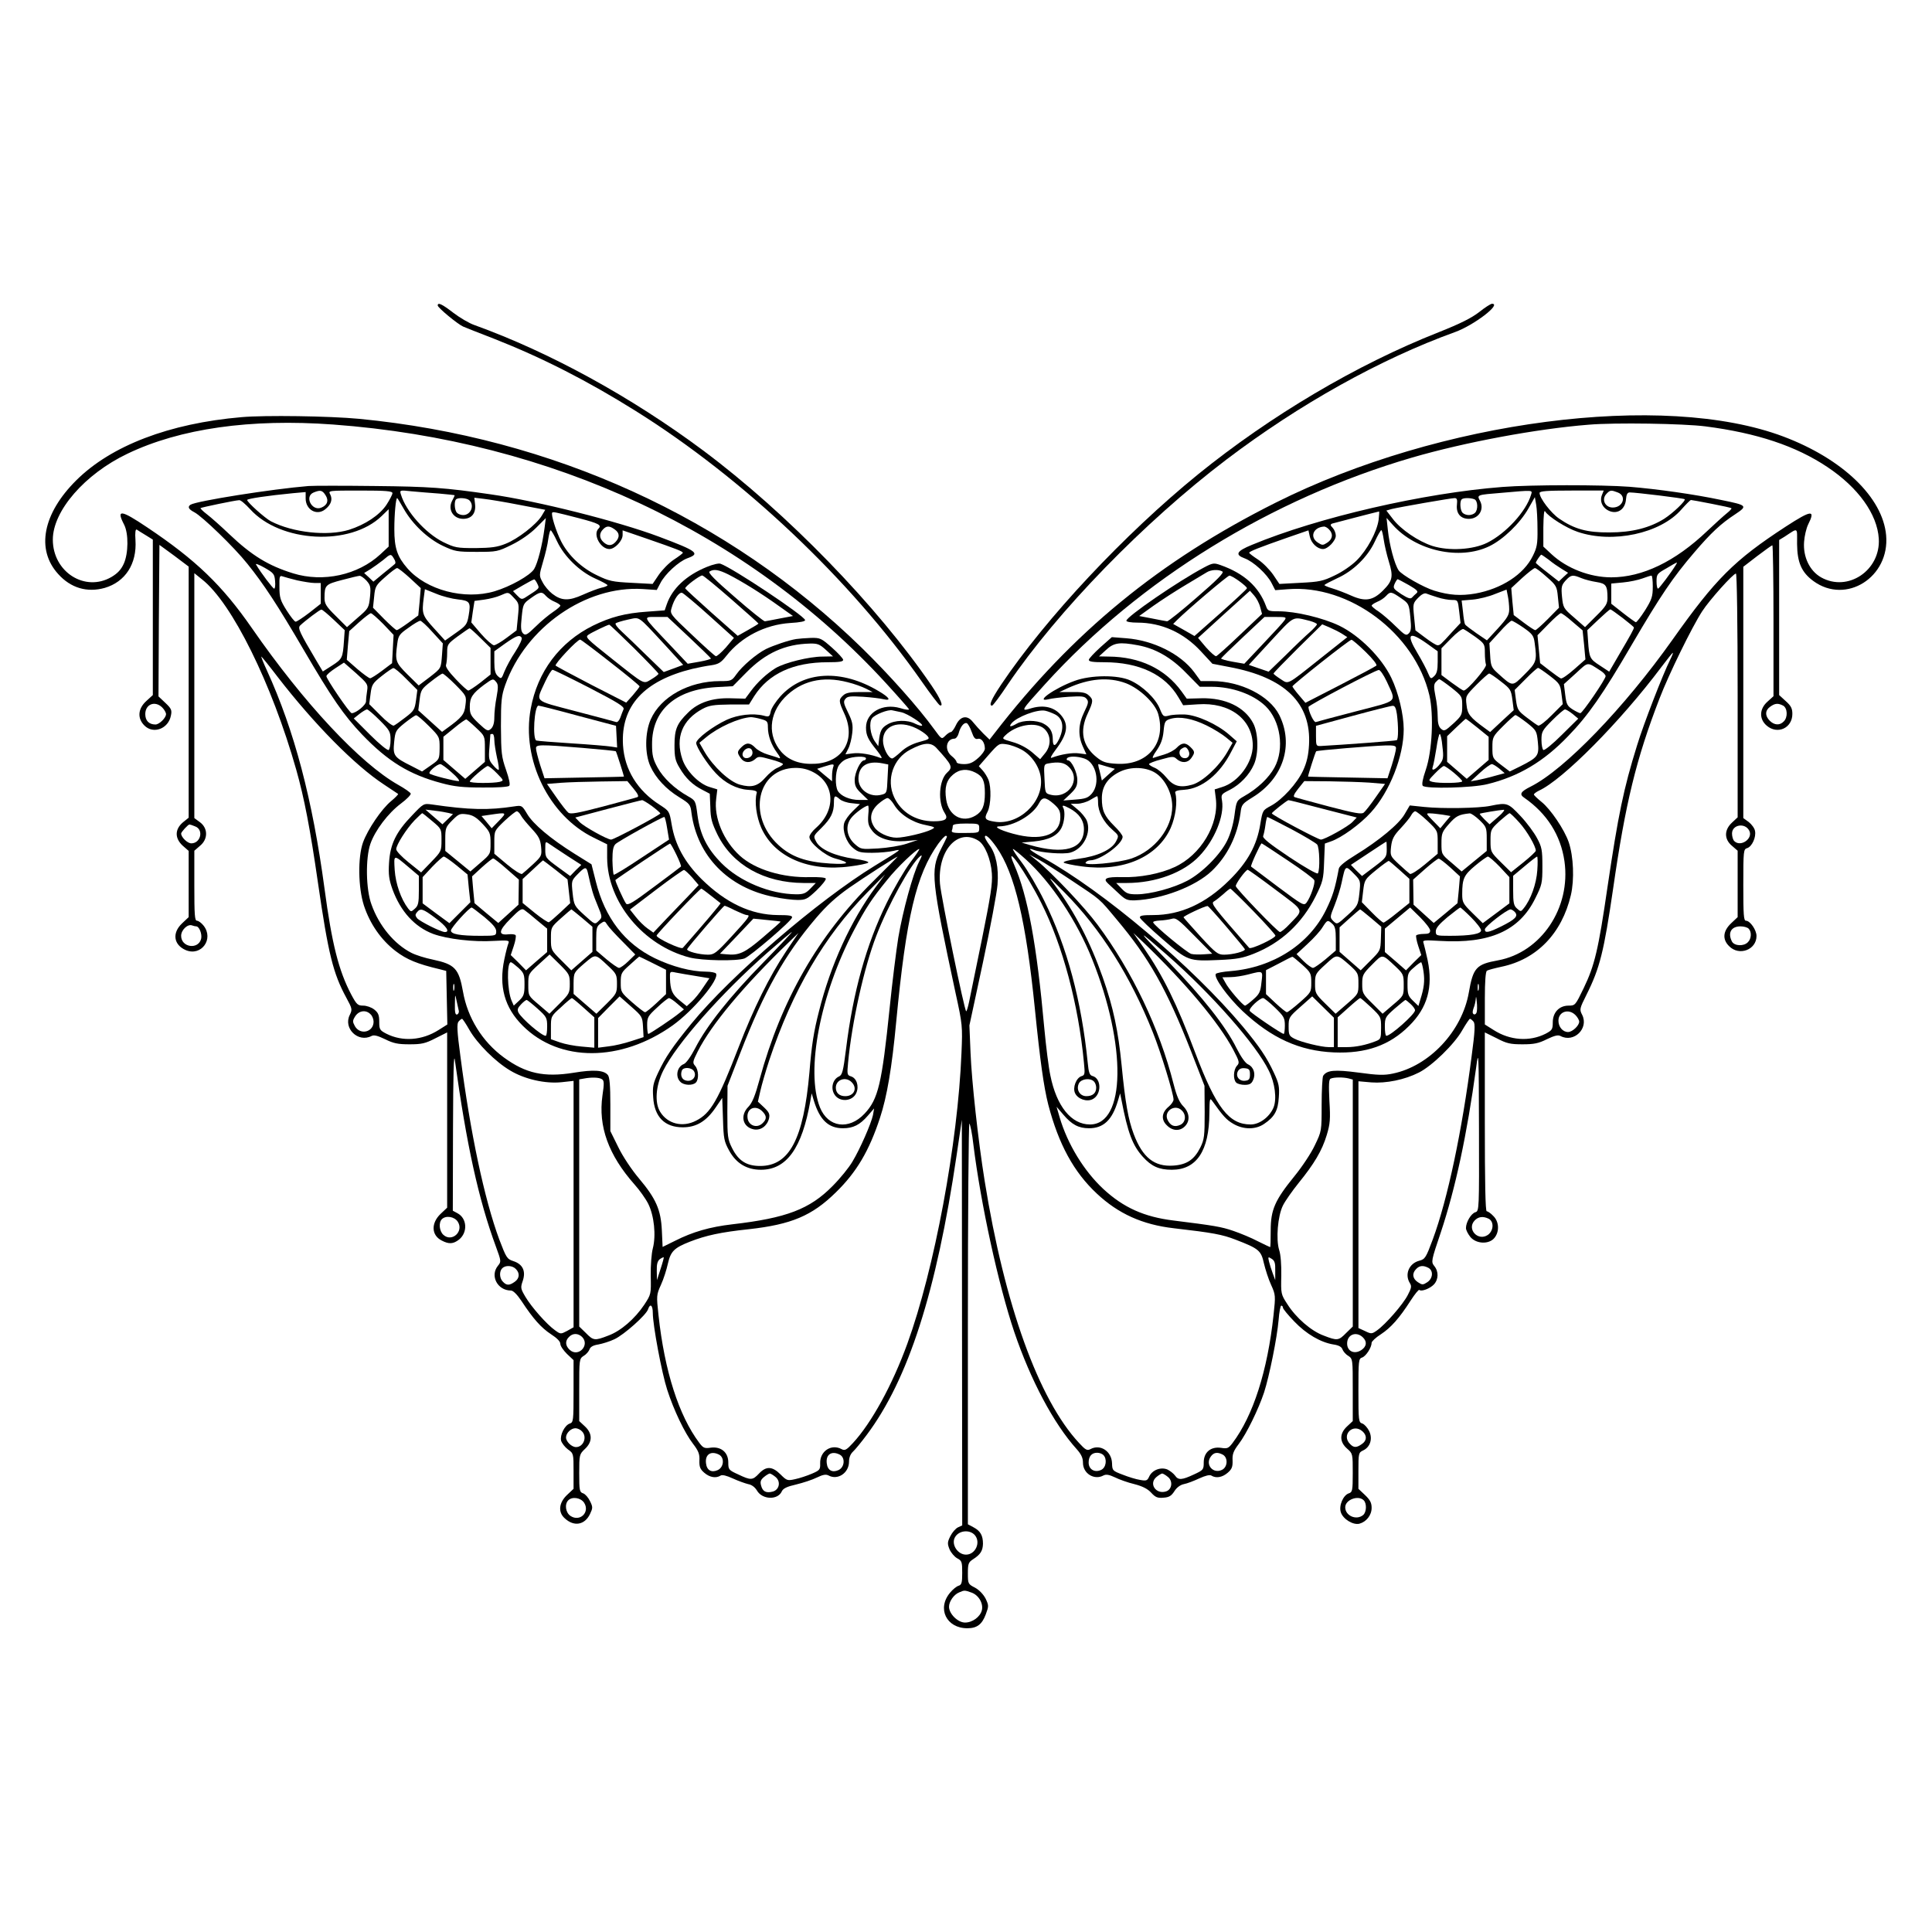 <?xml version="1.0" standalone="no"?>
<!DOCTYPE svg PUBLIC "-//W3C//DTD SVG 20010904//EN"
 "http://www.w3.org/TR/2001/REC-SVG-20010904/DTD/svg10.dtd">
<svg version="1.0" xmlns="http://www.w3.org/2000/svg"
 width="1024pt" height="1024pt" viewBox="0 0 1024 1024"
 preserveAspectRatio="xMidYMid meet">
<g transform="translate(0,1024) scale(0.1,-0.1)"
fill="#000000" stroke="none">
<path d="M2320 8621 c0 -12 107 -100 135 -112 11 -5 85 -34 165 -65 254 -100
495 -223 749 -382 572 -358 1138 -894 1515 -1432 48 -69 92 -126 97 -128 22
-9 5 33 -44 105 -287 421 -766 914 -1211 1246 -380 283 -812 520 -1211 664
-27 9 -78 39 -112 65 -61 47 -83 57 -83 39z"/>
<path d="M7840 8586 c-40 -31 -99 -61 -215 -107 -434 -171 -891 -442 -1275
-753 -390 -317 -807 -762 -1044 -1115 -53 -80 -66 -111 -48 -111 5 0 43 51 84
113 263 388 722 860 1158 1191 386 293 816 533 1212 676 100 36 249 150 196
150 -7 0 -38 -20 -68 -44z"/>
<path d="M1280 8029 c-383 -33 -691 -151 -876 -335 -177 -176 -214 -366 -96
-496 67 -75 154 -100 247 -74 109 32 171 127 163 253 -3 41 0 60 7 56 5 -4 27
-17 48 -30 l37 -23 0 -412 0 -412 -35 -32 c-44 -40 -48 -91 -10 -129 47 -48
128 -18 141 53 6 28 2 37 -30 67 l-36 34 2 402 3 401 78 -57 77 -58 0 -665 0
-666 -31 -25 c-43 -37 -43 -84 -1 -123 l32 -28 0 -176 0 -175 -35 -33 c-54
-51 -45 -114 20 -142 82 -34 150 59 94 130 -11 14 -27 26 -35 26 -12 0 -14 31
-14 186 l0 185 30 26 c43 35 43 93 0 125 l-30 22 0 649 0 649 41 -33 c159
-125 370 -553 499 -1008 43 -152 74 -314 115 -598 55 -380 81 -483 150 -610
32 -59 33 -63 19 -92 -36 -71 44 -149 115 -112 13 7 32 2 72 -17 44 -22 68
-27 129 -27 64 0 84 4 138 32 l62 31 0 -464 0 -465 -35 -33 c-51 -49 -49 -113
6 -141 38 -20 61 -19 92 5 47 38 43 113 -9 140 l-24 13 1 431 c1 298 4 411 10
366 62 -448 125 -736 217 -986 29 -79 29 -81 11 -103 -43 -53 -2 -131 69 -131
12 0 33 -21 57 -57 61 -93 104 -141 156 -175 31 -20 49 -38 49 -51 0 -11 16
-34 35 -53 l35 -33 0 -165 c0 -156 -1 -165 -20 -171 -27 -9 -53 -61 -46 -91 4
-13 20 -34 36 -46 30 -21 30 -23 30 -116 l0 -93 -35 -33 c-43 -41 -48 -91 -12
-123 49 -46 106 -36 134 22 15 32 16 37 0 69 -9 19 -25 37 -36 41 -19 6 -21
14 -21 107 0 98 1 100 30 128 41 38 41 82 0 120 l-30 28 0 165 c0 163 0 165
24 181 14 8 27 24 31 35 4 12 19 21 46 25 22 4 61 16 86 28 51 24 169 129 178
159 11 33 25 21 25 -20 0 -65 48 -320 76 -406 35 -109 93 -230 137 -287 29
-38 36 -55 34 -89 -1 -34 4 -46 26 -65 29 -25 62 -30 86 -15 9 6 32 0 65 -15
28 -13 65 -26 81 -30 19 -3 36 -16 47 -34 28 -49 111 -52 132 -4 7 15 27 25
76 36 37 9 86 25 110 37 31 15 47 18 61 11 49 -27 109 13 109 73 0 22 8 41 21
53 11 10 44 50 73 89 220 294 369 756 476 1480 l28 190 1 -1075 1 -1075 -22
-10 c-13 -6 -31 -27 -41 -47 -16 -32 -16 -40 -4 -70 8 -18 26 -39 40 -47 25
-13 27 -19 27 -77 0 -53 -3 -64 -20 -69 -10 -3 -30 -19 -44 -36 -71 -84 -20
-189 91 -189 51 0 78 20 98 74 16 43 16 47 -1 83 -12 23 -34 46 -56 58 -37 19
-38 21 -38 76 0 51 3 59 28 75 39 25 51 45 52 82 0 44 -14 68 -50 87 l-30 16
0 1066 c0 587 4 1063 8 1058 5 -6 15 -55 21 -110 39 -315 133 -746 217 -995
87 -256 209 -486 331 -621 24 -27 33 -46 33 -72 0 -57 60 -94 109 -67 14 7 30
4 60 -10 22 -11 69 -28 103 -36 43 -11 71 -25 90 -46 22 -24 34 -29 65 -26 30
2 42 10 58 35 12 19 31 33 50 37 17 3 53 17 81 30 33 15 56 21 65 15 24 -15
57 -10 86 15 22 19 27 31 26 65 -2 34 5 51 33 88 41 54 104 183 134 273 28 87
69 290 77 384 3 42 10 76 14 76 5 0 9 -5 9 -11 0 -6 27 -39 60 -73 64 -67 140
-111 208 -122 28 -4 43 -13 47 -25 4 -11 17 -27 31 -35 24 -16 24 -18 24 -181
l0 -165 -30 -28 c-41 -38 -41 -82 0 -118 30 -26 30 -28 30 -129 0 -94 -2 -102
-21 -108 -30 -10 -54 -66 -42 -101 12 -36 65 -68 98 -60 37 10 65 45 65 84 0
27 -8 42 -35 68 l-35 33 0 96 c0 91 1 96 24 107 38 17 53 62 33 103 -9 18 -25
36 -36 40 -20 6 -21 14 -21 175 0 160 1 169 20 175 20 7 50 53 50 78 0 7 22
28 49 45 53 35 97 84 158 179 22 34 43 60 46 56 11 -10 56 7 77 29 25 27 26
69 2 98 -17 22 -17 26 35 179 77 232 138 514 187 873 13 99 14 85 15 -329 1
-424 1 -432 -19 -438 -23 -7 -50 -53 -50 -84 0 -11 11 -32 24 -48 32 -37 99
-39 127 -4 27 33 25 86 -6 116 -13 14 -29 25 -35 25 -7 0 -10 151 -10 474 l0
474 63 -31 c53 -28 73 -32 137 -32 61 0 85 5 129 27 40 19 59 24 72 17 71 -38
151 40 115 112 -15 29 -14 33 23 107 71 142 92 228 141 562 65 452 122 687
246 1008 49 128 172 379 226 462 38 59 164 200 179 200 5 0 9 -266 9 -646 l0
-646 -30 -28 c-42 -39 -42 -88 0 -123 l30 -26 0 -176 0 -176 -35 -33 c-43 -41
-47 -85 -10 -121 53 -54 145 -19 145 54 0 32 -34 81 -56 81 -12 0 -14 32 -14
189 0 184 1 190 21 196 25 8 48 58 41 91 -2 14 -18 35 -33 47 l-29 21 0 666 0
666 74 57 c41 31 77 57 80 57 3 0 6 -180 6 -400 l0 -400 -32 -29 c-43 -38 -45
-92 -4 -127 57 -49 136 -13 136 62 0 29 -7 43 -35 68 l-35 32 0 411 0 411 28
17 c75 49 67 53 67 -38 1 -99 24 -151 87 -197 173 -126 405 21 385 243 -18
201 -231 405 -544 523 -636 240 -1823 85 -2691 -350 -615 -308 -1079 -688
-1492 -1224 l-25 -32 -33 32 c-18 18 -43 46 -56 62 -30 38 -67 31 -90 -19 -9
-19 -21 -35 -26 -35 -6 0 -19 -9 -30 -20 -19 -19 -19 -19 -57 33 -87 120 -240
291 -384 432 -708 691 -1641 1116 -2664 1215 -157 15 -502 20 -625 9z m485
-39 c1159 -85 2196 -570 2930 -1370 66 -72 121 -135 123 -139 2 -5 -19 -3 -47
6 -93 27 -181 -23 -181 -103 0 -42 11 -64 59 -123 24 -31 30 -43 17 -38 -49
19 -110 29 -146 24 l-39 -5 15 30 c9 17 18 54 21 82 5 44 1 62 -22 109 -24 49
-26 59 -14 73 11 14 27 15 94 11 44 -3 92 -9 108 -13 43 -10 32 9 -26 43 -197
118 -399 107 -521 -28 -24 -27 -48 -63 -51 -80 -6 -28 -9 -30 -38 -22 -56 14
-136 5 -195 -22 -73 -34 -162 -101 -162 -123 0 -21 60 -114 104 -160 48 -52
111 -84 169 -88 37 -2 51 -7 48 -16 -13 -45 -2 -127 24 -186 69 -154 251 -234
471 -204 48 6 91 15 96 20 5 5 -27 14 -73 20 -104 15 -182 50 -203 91 -16 30
-16 30 29 74 49 49 65 81 65 133 0 38 5 41 31 18 10 -9 38 -19 63 -21 l44 -5
-38 -37 c-21 -20 -42 -49 -46 -65 -10 -40 12 -101 47 -130 27 -23 40 -26 102
-26 40 0 90 5 112 10 48 11 48 11 -99 -79 -299 -183 -764 -583 -971 -836 -102
-125 -138 -178 -177 -261 -26 -56 -30 -73 -26 -129 6 -105 61 -160 157 -160
72 0 125 32 175 106 l34 50 4 -113 c3 -103 6 -118 33 -167 37 -67 93 -101 168
-101 136 0 218 114 262 365 l7 40 12 -40 c31 -101 77 -145 154 -145 54 0 90
18 132 67 l33 38 -6 -35 c-10 -46 -68 -179 -109 -247 -18 -31 -65 -89 -105
-129 -121 -123 -245 -170 -531 -203 -120 -14 -210 -40 -303 -87 l-67 -33 -4
87 c-5 110 -31 169 -122 277 -38 45 -86 117 -109 165 l-42 85 0 141 c0 100 -4
145 -13 156 -21 26 -75 30 -183 12 -157 -25 -253 -3 -368 81 -115 84 -193 211
-217 349 -22 123 -43 145 -160 170 -40 8 -91 24 -114 36 -90 46 -171 143 -211
256 -30 80 -32 245 -6 321 25 72 94 163 162 214 31 23 54 47 52 53 -2 6 -32
27 -66 46 -202 114 -500 433 -776 831 -158 228 -298 362 -555 534 -140 94
-165 97 -122 14 24 -47 23 -152 -2 -207 -14 -31 -33 -51 -65 -70 -140 -82
-311 26 -311 198 0 152 169 347 395 455 279 134 653 187 1090 155z m7275 -10
c272 -35 479 -104 645 -215 164 -109 265 -250 273 -380 10 -168 -164 -285
-306 -205 -60 34 -96 108 -90 188 2 31 12 72 21 91 41 81 19 79 -118 -10 -273
-178 -372 -277 -600 -599 -256 -361 -571 -688 -752 -779 -54 -27 -62 -41 -33
-60 119 -83 192 -197 212 -336 35 -247 -124 -483 -352 -525 -116 -21 -132 -39
-155 -171 -36 -205 -209 -389 -402 -429 -46 -10 -80 -9 -182 5 -129 17 -168
13 -188 -17 -4 -7 -8 -76 -8 -153 0 -140 0 -140 -36 -215 -19 -41 -68 -115
-109 -165 -103 -127 -125 -177 -125 -287 0 -49 -1 -88 -3 -88 -1 0 -31 14 -65
31 -34 18 -92 42 -130 55 -64 22 -101 28 -317 55 -155 19 -265 68 -372 167
-103 96 -190 238 -232 381 l-16 55 36 -42 c45 -53 81 -72 136 -72 77 0 123 44
153 145 l12 40 7 -35 c34 -176 59 -241 113 -301 46 -51 86 -69 154 -69 131 0
198 100 199 300 1 76 2 83 15 65 58 -81 75 -100 111 -121 54 -32 119 -32 164
-1 55 37 74 70 78 142 4 56 0 73 -26 129 -38 82 -77 139 -164 244 -266 318
-740 719 -1060 896 -64 35 -89 56 -51 42 40 -16 161 -25 196 -15 69 19 113
106 87 170 -7 16 -29 43 -49 59 l-36 30 35 0 c19 0 50 9 68 20 18 11 35 20 37
20 3 0 5 -16 5 -35 0 -47 29 -102 75 -142 36 -32 36 -32 20 -63 -23 -44 -99
-79 -201 -92 -49 -6 -81 -15 -76 -20 4 -4 48 -14 96 -20 220 -30 402 50 471
204 26 59 37 141 24 186 -3 9 11 14 48 16 93 6 188 82 249 202 l29 55 -40 35
c-64 56 -171 104 -235 107 -30 1 -68 -1 -85 -6 -28 -7 -31 -5 -48 37 -22 54
-91 120 -155 149 -66 31 -211 30 -297 -2 -105 -38 -215 -116 -137 -97 15 4 63
10 107 13 67 4 83 3 94 -11 12 -14 10 -24 -13 -71 -31 -64 -33 -123 -7 -181
l19 -42 -39 5 c-34 5 -97 -5 -144 -23 -11 -5 -4 10 20 42 63 83 71 133 29 183
-36 43 -91 56 -155 38 -62 -19 -62 -19 72 129 501 552 1197 981 1944 1199 279
81 658 152 935 174 140 12 504 6 620 -9z m-188 -1237 c-38 -76 -141 -341 -175
-453 -72 -231 -100 -368 -157 -752 -48 -330 -68 -415 -126 -535 -44 -91 -45
-93 -80 -93 -50 0 -84 -36 -84 -89 0 -37 -4 -42 -38 -60 -85 -43 -189 -36
-276 20 l-46 29 0 139 c0 89 4 142 11 146 6 4 40 13 77 21 187 39 320 176 368
380 19 82 14 204 -11 279 -23 68 -97 177 -145 215 -22 18 -40 35 -40 39 0 4
12 13 26 20 126 57 431 364 650 656 31 41 58 75 60 75 3 0 -4 -17 -14 -37z
m-7381 -90 c194 -251 410 -470 564 -571 39 -26 72 -48 75 -50 2 -2 -14 -19
-37 -38 -51 -42 -124 -150 -149 -219 -28 -79 -26 -239 5 -335 32 -97 91 -182
168 -241 59 -45 115 -68 233 -96 l35 -9 3 -142 3 -142 -46 -29 c-88 -56 -192
-63 -277 -20 -35 18 -38 23 -38 63 0 36 -5 48 -26 65 -15 12 -41 21 -59 21
-29 0 -35 6 -63 58 -67 127 -103 270 -142 562 -64 474 -159 836 -306 1158 -18
39 -31 72 -29 72 2 0 41 -48 86 -107z m3022 -29 c34 -8 77 -24 97 -34 l35 -18
-68 0 c-51 0 -73 -4 -87 -17 -26 -23 -25 -32 5 -97 63 -136 -5 -257 -152 -266
-79 -5 -140 16 -182 63 -73 84 -66 200 17 287 86 89 201 117 335 82z m1474 -5
c73 -28 156 -106 172 -164 43 -155 -58 -274 -223 -263 -54 3 -72 9 -103 34
-76 60 -92 139 -48 232 30 65 31 74 5 97 -15 14 -36 18 -87 17 l-68 0 45 21
c112 51 215 60 307 26z m-5107 -129 c11 -11 20 -27 20 -35 0 -20 -36 -55 -56
-55 -34 0 -54 20 -54 55 0 53 52 73 90 35z m8591 10 c23 -13 26 -62 3 -84 -21
-22 -50 -20 -74 4 -26 26 -25 55 2 74 26 19 42 20 69 6z m-4674 -35 c33 -7
119 -63 110 -71 -3 -3 -19 2 -36 10 -42 22 -109 20 -148 -4 -31 -18 -39 -34
-45 -90 l-3 -25 -19 27 c-24 36 -31 98 -14 121 15 20 86 48 108 42 8 -2 29 -6
47 -10z m814 -11 c43 -21 51 -70 23 -130 -20 -42 -34 -44 -34 -3 0 41 -15 66
-50 84 -36 19 -107 19 -140 0 -33 -19 -45 -19 -29 1 29 35 138 76 179 67 14
-3 37 -12 51 -19z m-1558 -25 c33 -9 37 -13 37 -43 0 -45 18 -94 48 -135 18
-24 21 -33 10 -29 -9 4 -36 12 -59 19 -24 7 -54 23 -66 36 -27 28 -47 29 -73
3 -24 -24 -24 -29 -4 -58 18 -26 50 -28 76 -6 17 16 22 16 83 -1 36 -9 65 -21
65 -25 0 -4 -14 -13 -30 -20 -17 -7 -45 -30 -63 -51 -40 -46 -73 -55 -135 -38
-55 15 -141 95 -187 173 l-28 49 34 28 c66 55 175 104 239 108 8 0 32 -4 53
-10z m2362 -34 c39 -19 85 -48 104 -64 l34 -28 -28 -49 c-45 -78 -132 -158
-186 -173 -64 -18 -100 -8 -137 38 -17 21 -44 44 -61 51 -17 7 -31 16 -31 20
0 4 29 16 65 25 61 17 66 17 83 1 26 -22 58 -20 76 6 20 29 20 34 -4 58 -26
26 -46 25 -73 -3 -12 -13 -42 -29 -66 -36 -23 -7 -50 -15 -58 -18 -8 -3 -1 14
17 39 22 32 33 60 37 101 5 53 8 58 37 67 49 14 115 2 191 -35z m-1245 -34
c11 -32 19 -41 33 -37 19 5 37 -20 37 -52 0 -10 -16 -33 -36 -50 -27 -24 -45
-32 -75 -32 -22 0 -39 5 -39 11 0 6 -11 20 -25 31 -41 32 -31 92 14 93 8 0 18
13 22 28 9 35 28 59 43 54 6 -2 18 -23 26 -46z m-294 19 c23 -11 49 -29 58
-39 15 -17 13 -19 -43 -34 -39 -11 -72 -29 -96 -52 -21 -19 -41 -35 -46 -35
-20 0 -49 55 -49 95 0 79 83 110 176 65z m678 -2 c38 -34 39 -92 2 -134 l-23
-28 -44 38 c-28 23 -66 43 -102 53 -56 16 -57 17 -40 34 57 57 163 76 207 37z
m-571 -102 c84 -92 89 -102 57 -131 -43 -39 -51 -156 -13 -214 21 -32 5 -44
-59 -44 -94 0 -172 48 -209 128 -43 93 -5 205 86 252 72 38 109 40 138 9z
m451 -9 c55 -30 98 -94 103 -154 13 -127 -120 -249 -246 -228 -51 8 -56 16
-36 54 17 35 20 127 4 168 -6 15 -20 38 -31 50 l-20 22 53 61 c53 60 55 61 94
55 22 -3 57 -16 79 -28z m-1426 -21 c-4 -25 -43 -34 -51 -12 -8 20 19 47 39
39 8 -3 14 -15 12 -27z m2311 16 c12 -23 -1 -45 -25 -40 -23 4 -31 37 -12 49
19 13 26 11 37 -9z m-1709 -42 c0 -5 -5 -10 -10 -10 -19 0 -50 -65 -50 -104 0
-31 7 -45 36 -72 l35 -34 -46 0 c-52 0 -99 21 -115 49 -14 27 -13 94 2 127 7
15 26 33 43 40 36 16 105 18 105 4z m1159 -1 c62 -22 84 -131 38 -185 -20 -23
-34 -28 -88 -32 l-63 -5 37 35 c30 29 37 42 37 74 0 40 -31 104 -50 104 -6 0
-8 5 -5 10 8 13 54 13 94 -1z m-1071 -25 l30 -6 -4 -76 c-3 -74 -4 -77 -31
-84 -61 -17 -123 25 -123 84 0 68 46 98 128 82z m987 -19 c68 -67 -3 -172 -98
-147 -27 7 -28 10 -31 84 -4 72 -3 77 17 81 58 11 88 6 112 -18z m-1249 -1
c-3 -9 -6 -29 -6 -45 l0 -30 -40 33 -39 33 37 12 c50 16 55 15 48 -3z m1451 3
l42 -12 -35 -31 -34 -31 -6 26 c-3 14 -8 34 -11 44 -2 9 -3 17 -1 17 2 0 22
-6 45 -13z m-1556 -30 c114 -60 121 -200 15 -294 -20 -17 -36 -39 -36 -49 0
-31 82 -99 136 -114 86 -23 76 -33 -26 -27 -128 8 -206 35 -274 98 -168 154
-113 407 90 409 35 0 65 -7 95 -23z m1822 -10 c47 -36 80 -106 80 -171 0 -116
-92 -233 -215 -276 -72 -24 -256 -41 -244 -22 4 7 15 12 24 12 54 0 172 86
172 125 0 8 -20 34 -45 58 -52 52 -65 81 -65 146 0 61 29 106 90 138 63 33
152 29 203 -10z m-963 8 c39 -20 50 -43 50 -109 0 -67 -13 -97 -50 -119 -69
-41 -142 -1 -155 85 -10 64 1 103 37 133 34 29 75 32 118 10z m-432 -169 c30
-51 95 -94 164 -108 56 -12 58 -13 34 -25 -33 -17 -143 -43 -184 -43 -43 0
-99 26 -118 56 -28 42 -21 84 19 121 20 18 43 33 51 33 8 0 23 -16 34 -34z
m847 3 c29 -26 35 -38 35 -71 0 -87 -87 -124 -222 -94 -80 18 -140 45 -102 46
77 1 178 60 210 121 19 37 35 36 79 -2z m-983 -58 c-3 -40 0 -56 17 -79 31
-45 96 -66 179 -60 l67 6 -60 -20 c-33 -11 -101 -22 -151 -25 -89 -5 -91 -5
-123 23 -44 39 -52 97 -20 138 20 26 75 66 90 66 3 0 4 -22 1 -49z m1066 35
c51 -27 77 -64 77 -111 0 -106 -105 -136 -286 -84 l-44 13 65 6 c79 8 124 30
146 72 16 31 21 88 9 107 -8 15 1 14 33 -3z m-478 -106 c0 -24 -2 -25 -75 -25
-60 -1 -74 2 -70 13 3 7 5 19 5 25 0 8 23 12 70 12 68 0 70 -1 70 -25z m-4156
10 c47 -17 30 -90 -20 -90 -21 0 -54 33 -54 52 0 8 37 48 44 48 3 0 16 -4 30
-10z m8237 -22 c23 -42 -45 -90 -79 -56 -7 7 -12 25 -12 40 0 47 68 59 91 16z
m-4253 -36 c-1 -4 -16 -33 -32 -65 -55 -111 -50 -160 79 -762 36 -164 37 -175
31 -315 -19 -480 -144 -1149 -287 -1542 -79 -218 -190 -420 -288 -526 -34 -37
-43 -42 -60 -33 -55 30 -116 -11 -114 -75 1 -33 -2 -37 -44 -55 -26 -11 -65
-24 -89 -29 -40 -9 -44 -8 -77 25 -44 44 -76 45 -114 5 -34 -36 -43 -37 -110
-5 -51 23 -53 26 -53 64 0 53 -38 85 -93 78 -33 -5 -40 -2 -61 26 -108 144
-184 380 -216 677 -11 102 -11 107 13 160 14 30 30 81 37 113 15 65 33 83 117
116 85 33 162 50 313 66 224 25 334 71 460 195 110 107 177 221 234 395 37
112 63 264 86 509 53 556 106 780 223 944 17 23 35 42 40 42 5 0 7 -3 5 -8z
m168 -18 c34 -21 66 -99 71 -173 4 -54 -6 -118 -52 -346 -32 -154 -62 -304
-68 -332 -6 -29 -13 -53 -16 -53 -9 0 -133 605 -139 676 -14 176 95 297 204
228z m96 -35 c97 -139 156 -391 203 -856 28 -278 47 -413 71 -508 55 -210 135
-357 257 -471 114 -107 242 -165 408 -184 208 -24 257 -33 329 -61 122 -47
134 -57 149 -125 8 -33 24 -84 38 -114 24 -53 24 -58 13 -160 -32 -297 -108
-533 -217 -678 -22 -29 -28 -31 -61 -26 -54 8 -92 -23 -92 -77 0 -38 -2 -41
-52 -64 -64 -30 -83 -31 -100 -6 -8 11 -26 25 -40 32 -35 15 -81 -2 -97 -37
-10 -22 -15 -24 -48 -18 -21 3 -63 16 -93 28 -53 20 -55 22 -56 60 -2 64 -62
104 -115 75 -17 -9 -26 -4 -60 33 -214 230 -395 733 -500 1388 -35 217 -69
530 -75 680 l-6 145 72 335 c39 184 74 369 77 411 7 90 -8 163 -43 210 -13 18
-24 37 -24 42 0 20 26 -3 62 -54z m-458 -81 c-30 -40 -86 -136 -124 -213 -109
-222 -179 -474 -216 -776 -15 -119 -20 -137 -38 -145 -31 -14 -44 -59 -25 -92
25 -46 98 -42 118 6 15 36 1 78 -29 87 -20 6 -21 11 -15 73 20 214 85 506 150
673 62 162 182 379 231 420 13 11 12 4 -5 -29 -32 -63 -86 -260 -110 -402 -11
-69 -32 -237 -46 -375 -41 -398 -60 -481 -133 -558 -83 -88 -193 -73 -236 33
-77 193 1 599 180 939 63 119 95 168 176 267 53 67 154 163 170 164 4 0 -18
-33 -48 -72z m614 16 c133 -120 271 -327 351 -529 183 -457 177 -875 -12 -875
-99 0 -177 96 -210 260 -9 41 -23 154 -32 250 -40 444 -88 704 -160 867 -56
127 62 -39 144 -203 113 -224 197 -538 226 -846 6 -60 5 -67 -13 -72 -28 -9
-48 -61 -34 -90 14 -31 62 -48 93 -32 48 24 48 110 -1 123 -15 4 -20 18 -25
71 -33 328 -109 612 -230 857 -35 72 -89 163 -119 203 -30 39 -51 72 -47 72 4
0 35 -25 69 -56z m242 -111 c159 -106 143 -92 239 -207 171 -203 265 -370 393
-696 l72 -185 1 -140 c0 -127 -2 -144 -23 -187 -32 -64 -71 -91 -143 -96 -100
-7 -163 42 -210 167 -29 77 -45 167 -64 363 -18 183 -44 308 -100 467 -65 185
-148 346 -252 486 -42 56 -39 54 49 -35 192 -194 349 -442 468 -741 42 -104
110 -326 110 -357 0 -9 -11 -25 -25 -37 -38 -31 -42 -69 -11 -99 30 -31 69
-33 96 -6 29 29 25 72 -8 106 -21 21 -35 53 -52 119 -74 293 -219 597 -403
844 -68 92 -241 275 -322 340 l-40 32 50 -27 c28 -15 106 -65 175 -111z
m-1053 -5 c-291 -288 -486 -628 -601 -1049 -24 -88 -39 -124 -59 -145 -46 -46
-31 -108 28 -120 37 -7 71 18 81 58 5 23 0 33 -26 58 l-33 31 13 57 c7 31 28
104 47 162 124 371 292 658 520 890 l94 95 -50 -67 c-131 -177 -239 -413 -300
-657 -28 -109 -39 -178 -51 -326 -31 -352 -106 -495 -261 -495 -72 0 -115 27
-149 95 -23 46 -25 60 -25 190 l1 140 68 175 c127 327 234 518 401 714 57 67
107 112 175 160 83 58 250 165 258 166 1 0 -58 -60 -131 -132z m-3587 -238
c16 0 32 -41 26 -66 -15 -59 -106 -46 -106 16 0 31 35 64 58 55 8 -3 18 -5 22
-5z m8228 -12 c17 -17 15 -54 -4 -72 -22 -23 -71 -20 -84 3 -24 46 -5 81 45
81 17 0 36 -5 43 -12z m-5225 -182 c-175 -179 -297 -332 -358 -451 -24 -46
-48 -80 -61 -85 -36 -14 -46 -67 -18 -94 18 -19 65 -21 82 -4 17 17 15 68 -4
89 -14 16 -13 22 14 76 72 142 239 343 482 578 l52 50 -66 -98 c-89 -134 -171
-300 -251 -507 -109 -282 -148 -351 -226 -390 -71 -37 -151 -17 -190 47 -30
48 -24 137 16 218 70 141 306 409 554 627 67 59 125 108 128 108 3 0 -66 -74
-154 -164z m2144 41 c234 -205 472 -475 538 -612 33 -66 43 -150 25 -195 -21
-50 -74 -90 -121 -90 -115 0 -183 87 -294 380 -98 261 -170 407 -272 555 l-56
80 53 -50 c226 -217 401 -427 476 -568 33 -63 35 -70 20 -86 -19 -21 -21 -72
-4 -89 7 -7 27 -12 45 -12 26 0 36 6 44 24 16 33 4 70 -25 84 -15 6 -38 39
-62 86 -57 116 -180 271 -358 455 -176 181 -177 185 -9 38z m-3780 -184 c-3
-10 -5 -4 -5 12 0 17 2 24 5 18 2 -7 2 -21 0 -30z m5430 0 c-3 -10 -5 -4 -5
12 0 17 2 24 5 18 2 -7 2 -21 0 -30z m-5405 -112 c1 -7 -3 -16 -9 -18 -10 -3
-13 11 -12 54 1 57 1 57 9 18 5 -22 10 -46 12 -54z m5394 -8 c-3 -8 -10 -12
-16 -8 -6 4 -6 15 0 31 6 14 11 37 12 52 1 15 3 7 5 -17 3 -24 2 -50 -1 -58z
m-5862 -9 c9 -8 16 -26 16 -39 0 -56 -71 -73 -99 -24 -13 24 -13 29 2 53 20
30 57 35 81 10z m6386 -4 c11 -11 20 -27 20 -35 0 -21 -36 -55 -59 -55 -28 0
-51 27 -51 60 0 48 54 66 90 30z m-5862 -79 c42 -73 138 -169 216 -215 76 -46
186 -71 272 -62 l64 7 0 -653 0 -653 -34 -19 c-34 -18 -35 -18 -64 3 -44 31
-125 123 -157 177 -26 44 -27 49 -14 86 17 52 -1 88 -51 104 -33 11 -37 18
-74 115 -79 214 -153 563 -206 972 -18 133 -19 171 -10 182 7 8 15 15 19 15 3
0 21 -27 39 -59z m5322 44 c9 -11 8 -49 -10 -182 -51 -398 -127 -758 -206
-972 -36 -97 -41 -105 -71 -113 -55 -14 -79 -72 -51 -118 11 -17 9 -27 -11
-65 -26 -50 -117 -154 -162 -186 -28 -20 -31 -20 -64 -4 l-35 16 0 654 0 654
68 -6 c79 -6 177 14 252 52 70 35 189 151 230 224 19 33 38 61 41 61 4 0 12
-7 19 -15z m-4131 -264 c14 -26 -8 -54 -39 -49 -25 3 -36 27 -26 54 8 20 53
17 65 -5z m2946 -16 c0 -24 -5 -31 -24 -33 -32 -5 -54 23 -40 50 7 13 19 18
37 16 23 -2 27 -8 27 -33z m-3435 -25 c12 -7 13 -21 3 -87 -23 -163 32 -315
170 -471 26 -29 59 -75 73 -103 31 -63 42 -167 24 -236 -7 -26 -12 -92 -11
-145 2 -97 2 -98 -34 -153 -50 -75 -125 -140 -191 -164 -72 -28 -79 -27 -119
14 l-35 34 0 655 0 655 23 4 c41 8 82 7 97 -3z m3958 4 l22 -6 0 -654 0 -655
-35 -34 c-40 -41 -47 -42 -119 -14 -66 24 -147 94 -193 167 -34 52 -34 55 -32
150 1 59 -3 112 -11 136 -18 57 -8 181 20 237 12 24 50 78 83 119 82 101 124
171 149 254 18 60 20 84 14 182 -4 85 -3 114 7 117 17 8 68 8 95 1z m-2634
-20 c32 -32 13 -74 -34 -74 -31 0 -50 17 -50 45 0 43 53 61 84 29z m1284 4 c7
-7 12 -21 12 -33 0 -29 -19 -45 -52 -45 -36 0 -56 36 -39 69 13 23 59 29 79 9z
m-1758 -158 c25 -25 25 -42 0 -65 -30 -27 -74 -10 -78 30 -6 50 42 71 78 35z
m2224 4 c25 -24 20 -63 -8 -76 -31 -14 -53 -5 -68 27 -21 46 40 86 76 49z
m-3838 -589 c34 -52 -31 -111 -76 -70 -22 20 -26 65 -8 83 21 21 66 14 84 -13z
m5465 15 c29 -16 25 -65 -6 -86 -52 -34 -111 31 -70 76 20 22 46 25 76 10z
m-4390 -266 l-19 -59 -1 49 c-1 36 4 52 16 62 10 7 19 11 21 10 1 -2 -6 -29
-17 -62z m3258 -9 l0 -50 -13 35 c-7 19 -16 47 -20 63 -6 26 -5 27 14 15 16
-10 20 -23 19 -63z m-4025 9 c22 -22 20 -50 -6 -68 -28 -20 -43 -20 -62 0 -19
18 -21 55 -4 72 17 17 54 15 72 -4z m4837 6 c27 -15 24 -56 -6 -76 -23 -15
-27 -15 -50 0 -29 19 -32 47 -9 70 18 19 38 20 65 6z m-4486 -366 c43 -43 -19
-110 -65 -69 -24 22 -26 48 -4 69 20 21 48 20 69 0z m4137 -1 c25 -23 22 -50
-7 -69 -37 -24 -75 -6 -75 35 0 47 47 66 82 34z m-4138 -499 c30 -29 9 -84
-31 -84 -23 0 -53 29 -53 51 0 23 26 49 50 49 10 0 26 -7 34 -16z m4138 -1
c24 -22 23 -49 -4 -67 -28 -20 -43 -20 -62 0 -49 48 15 113 66 67z m-3411
-123 c30 -16 26 -67 -7 -82 -33 -15 -58 -1 -62 36 -6 47 26 68 69 46z m640 0
c30 -16 26 -67 -7 -82 -33 -15 -58 -1 -62 36 -6 47 26 68 69 46z m1397 -2 c21
-21 15 -67 -12 -79 -34 -16 -66 3 -66 39 0 33 16 52 45 52 12 0 26 -5 33 -12z
m633 2 c29 -16 26 -67 -5 -81 -47 -22 -89 28 -59 70 16 23 35 26 64 11z
m-2371 -118 c30 -24 21 -69 -15 -78 -35 -9 -53 1 -61 32 -6 21 -2 31 16 46 12
10 26 18 30 18 4 0 18 -8 30 -18z m2080 0 c28 -22 22 -67 -10 -77 -54 -17 -93
42 -50 77 12 10 26 18 30 18 4 0 18 -8 30 -18z m-3094 -137 c32 -50 -22 -103
-72 -70 -26 17 -33 62 -12 83 21 21 66 14 84 -13z m4132 13 c17 -17 15 -63 -3
-78 -36 -30 -95 -4 -95 41 0 40 69 66 98 37z m-2060 -186 c31 -39 1 -102 -48
-102 -44 0 -79 54 -59 91 20 38 80 44 107 11z m-19 -303 c38 -13 64 -58 55
-94 -9 -35 -50 -65 -89 -65 -38 0 -85 46 -85 84 0 28 26 65 54 76 28 12 28 12
65 -1z"/>
<path d="M1635 7664 c-194 -16 -592 -79 -625 -99 -17 -11 -11 -24 20 -40 42
-22 211 -185 281 -273 87 -108 160 -219 299 -457 149 -255 212 -346 309 -448
136 -142 251 -213 422 -258 66 -18 112 -23 216 -23 76 -1 136 3 142 9 6 7 0
36 -17 85 -24 69 -26 88 -27 230 0 137 3 163 23 220 109 306 427 527 729 508
l74 -5 19 36 c24 48 97 115 143 132 70 25 53 38 -149 114 -218 82 -647 190
-894 225 -241 35 -324 41 -610 44 -168 2 -327 2 -355 0z m90 -48 c19 -29 10
-54 -23 -67 -50 -19 -90 61 -39 81 35 14 45 12 62 -14z m355 10 c0 -7 -15 -36
-32 -62 -37 -55 -113 -105 -198 -132 -114 -35 -298 -15 -414 45 -31 16 -126
101 -126 113 0 7 109 23 243 36 l67 6 0 -34 c0 -60 59 -93 103 -58 32 25 41
53 27 80 -11 20 -9 20 160 20 138 0 170 -3 170 -14z m248 -2 c45 -4 82 -8 82
-9 0 -2 -6 -15 -14 -30 -24 -46 7 -95 59 -95 44 0 68 29 63 76 l-4 36 50 -6
c28 -3 113 -17 189 -32 l137 -26 -19 -32 c-28 -46 -127 -123 -191 -148 -44
-18 -76 -22 -160 -23 -99 0 -109 2 -171 32 -94 47 -197 162 -224 252 -7 23 -7
24 56 17 35 -3 101 -9 147 -12z m-188 -81 c46 -81 127 -158 207 -196 64 -30
75 -32 179 -32 107 0 112 1 187 38 47 23 97 58 129 90 l51 51 -7 -54 c-12 -91
-36 -184 -55 -216 -21 -34 -126 -93 -210 -118 -159 -47 -361 6 -462 122 -53
61 -69 106 -69 207 0 80 8 165 15 165 2 0 17 -26 35 -57z m348 45 c28 -28 7
-78 -33 -78 -12 0 -26 5 -33 12 -13 13 -16 60 -5 71 11 11 58 8 71 -5z m-1163
-46 c161 -179 532 -198 698 -37 l37 36 0 -99 0 -99 -44 -41 c-119 -110 -303
-150 -462 -101 -132 41 -219 94 -339 208 -44 42 -97 89 -118 105 -21 16 -36
31 -34 33 5 4 182 41 205 42 8 1 33 -21 57 -47z m1745 -49 c103 -27 121 -36
102 -55 -31 -31 11 -108 58 -108 29 0 70 44 70 74 l0 25 128 -44 c159 -55 192
-68 191 -75 0 -3 -21 -19 -47 -36 -26 -17 -61 -53 -80 -80 l-33 -49 -112 6
c-100 5 -119 9 -181 39 -83 39 -154 106 -192 181 -28 55 -55 144 -47 152 5 5
11 4 143 -30z m188 -59 c26 -18 28 -41 5 -66 -20 -22 -41 -23 -65 -1 -22 20
-23 46 -2 67 19 20 34 20 62 0z m-305 -64 c38 -80 119 -159 201 -196 36 -16
66 -32 66 -36 0 -3 -15 -10 -32 -13 -18 -4 -62 -21 -98 -37 -75 -34 -114 -33
-163 5 -18 14 -41 41 -51 61 -19 35 -19 36 2 108 12 40 25 94 28 121 4 26 9
47 13 46 3 0 19 -26 34 -59z m-865 -91 c8 -12 10 -24 5 -28 -4 -4 -32 -27 -61
-50 l-53 -44 -24 23 -25 23 33 20 c17 11 48 33 67 48 41 35 42 35 58 8z m-630
-119 c2 -22 0 -40 -5 -40 -7 1 -69 82 -96 128 -5 7 15 0 45 -17 49 -28 53 -34
56 -71z m715 16 l57 -53 -6 -73 -7 -72 -53 -39 c-29 -21 -57 -39 -61 -39 -5 0
-35 27 -67 59 l-59 60 6 58 c5 55 9 61 59 105 29 26 58 48 63 47 6 0 36 -24
68 -53z m-598 -12 c33 -7 75 -14 93 -14 l32 0 0 -55 0 -55 -61 -48 c-34 -26
-66 -47 -72 -47 -6 0 -27 27 -48 60 -33 52 -38 68 -38 124 -1 56 1 62 17 56 9
-3 44 -13 77 -21z m367 -1 c22 -25 24 -34 19 -87 -6 -57 -8 -61 -64 -109 l-58
-51 -59 59 c-51 50 -60 65 -60 95 0 69 5 73 93 96 45 12 87 22 93 22 5 1 22
-10 36 -25z m906 -17 c12 -26 15 -22 -64 -73 -18 -11 -23 -10 -43 11 l-22 23
53 31 c29 17 56 31 59 31 3 1 11 -10 17 -23z m-421 -83 c64 -7 69 -15 57 -85
-8 -47 -13 -54 -67 -92 l-58 -41 -59 65 c-62 68 -65 78 -54 162 l6 45 60 -24
c33 -14 85 -27 115 -30z m297 8 c27 -28 28 -32 21 -101 l-7 -71 -52 -39 c-29
-22 -60 -40 -68 -40 -8 0 -39 27 -68 60 l-52 61 8 57 9 57 52 7 c29 4 67 14
85 22 44 19 41 20 72 -13z m170 10 c10 -11 31 -25 47 -31 16 -7 29 -16 29 -20
0 -4 -17 -19 -38 -33 -21 -14 -63 -48 -92 -77 -46 -45 -55 -50 -68 -37 -11 12
-13 30 -7 86 7 69 8 72 49 101 49 35 58 36 80 11z m-1125 -126 l58 -55 -4 -57
c-6 -89 -9 -96 -62 -130 l-50 -32 -34 57 c-90 152 -100 173 -86 187 26 25 104
84 112 84 5 1 34 -24 66 -54z m262 -22 l55 -58 -4 -75 -4 -75 -53 -40 c-29
-22 -58 -40 -63 -40 -6 0 -36 22 -68 49 l-56 49 6 76 7 76 52 47 c29 26 57 47
62 48 6 0 35 -26 66 -57z m261 -43 l55 -60 -4 -57 c-6 -78 -3 -73 -67 -123
l-57 -43 -60 59 c-63 63 -66 71 -53 165 5 40 12 49 58 81 28 21 56 37 63 38 6
0 36 -27 65 -60z m255 -32 l53 -52 0 -71 0 -70 -54 -43 c-30 -23 -59 -42 -64
-42 -5 0 -35 27 -66 60 -38 40 -56 66 -52 76 3 9 6 37 6 63 0 46 2 48 57 89
32 23 59 42 62 42 3 0 29 -23 58 -52z m218 2 c4 -6 -11 -39 -33 -73 -23 -34
-48 -81 -58 -105 -16 -41 -17 -42 -35 -26 -14 13 -19 31 -19 75 l0 57 57 41
c60 42 77 48 88 31z m-819 -280 c-3 -19 -6 -45 -6 -57 0 -20 -53 -63 -76 -63
-11 0 -134 181 -134 196 0 7 21 25 47 42 l46 30 64 -56 c60 -54 64 -59 59 -92z
m208 61 l58 -58 -7 -54 c-7 -50 -11 -57 -57 -92 -27 -21 -54 -40 -61 -43 -7
-2 -39 22 -71 55 l-59 59 7 54 c6 49 11 57 59 95 29 23 57 42 62 42 6 1 37
-25 69 -58z m260 -30 c58 -59 59 -60 53 -108 -5 -49 -19 -66 -98 -123 l-26
-19 -63 57 -63 57 7 56 c6 51 10 58 59 96 29 23 57 42 62 43 6 0 37 -27 69
-59z m216 14 c11 -13 11 -29 2 -79 -7 -35 -12 -83 -12 -108 0 -30 -6 -50 -18
-61 -16 -14 -21 -12 -65 29 -42 40 -47 50 -47 88 0 49 14 70 75 116 47 34 49
35 65 15z m-617 -203 c53 -53 57 -61 57 -104 0 -26 -5 -50 -10 -53 -6 -4 -50
32 -98 80 l-87 87 30 24 c17 13 35 24 40 24 6 0 36 -26 68 -58z m260 -30 c57
-57 57 -58 57 -117 -1 -60 -1 -60 -47 -92 l-46 -32 -56 29 c-93 46 -99 55 -92
126 6 59 8 63 56 102 28 22 55 41 60 41 6 1 36 -25 68 -57z m251 -10 c46 -43
46 -43 46 -112 l0 -68 -52 -45 -52 -45 -58 50 -58 50 0 61 0 62 58 47 c31 26
60 46 64 45 3 -1 27 -21 52 -45z m96 -64 c0 -18 7 -60 14 -93 8 -33 12 -62 9
-65 -2 -3 -16 8 -29 24 -23 26 -25 35 -20 95 3 36 5 67 5 69 1 1 6 2 11 2 6 0
10 -15 10 -32z m-225 -173 c28 -24 44 -44 36 -45 -22 0 -145 31 -154 40 -9 8
39 50 57 50 6 0 34 -20 61 -45z m239 -4 c37 -38 37 -38 14 -45 -33 -8 -158 -8
-158 2 0 10 83 81 95 82 6 0 28 -17 49 -39z"/>
<path d="M3746 7235 c-108 -44 -183 -114 -212 -198 l-11 -32 -94 -7 c-115 -8
-192 -28 -286 -74 -177 -88 -294 -244 -330 -440 -50 -270 96 -568 334 -684
l71 -35 0 -71 c1 -235 191 -465 437 -529 68 -17 249 -20 291 -5 32 13 248 197
252 217 3 10 -15 13 -75 13 -142 1 -276 64 -404 190 -90 89 -141 182 -159 290
-12 70 -12 71 -63 104 -119 76 -187 187 -195 317 -12 207 111 341 368 404 30
7 75 16 100 19 38 6 51 13 80 50 80 101 205 165 338 174 54 3 82 9 79 16 -8
25 -381 274 -448 298 -9 4 -42 -4 -73 -17z m115 -40 c74 -38 174 -100 263
-164 l79 -56 -69 -13 c-38 -8 -74 -14 -80 -15 -5 -1 -77 56 -158 127 -109 94
-145 131 -135 137 23 14 47 10 100 -16z m15 -131 c79 -69 144 -127 144 -129 0
-2 -25 -17 -55 -34 l-55 -31 -138 122 c-75 67 -138 125 -140 129 -4 9 76 69
90 69 6 0 75 -57 154 -126z m-117 -87 l131 -118 -42 -50 c-24 -27 -48 -48 -54
-47 -6 2 -63 53 -127 114 -116 109 -117 111 -107 143 13 46 39 83 55 79 7 -2
72 -56 144 -121z m-234 -156 l96 -105 -51 -19 -52 -19 -92 89 c-50 49 -109
106 -131 126 -22 20 -36 39 -32 43 4 4 33 13 65 20 66 13 46 28 197 -135z
m127 42 c62 -58 114 -109 116 -113 1 -3 -26 -11 -60 -17 l-63 -11 -100 106
c-142 150 -139 142 -66 142 l59 0 114 -107z m-290 -60 c70 -70 128 -130 128
-134 0 -4 -17 -17 -37 -29 -45 -26 -29 -35 -213 111 -132 105 -140 112 -121
125 17 12 98 51 110 53 2 1 62 -56 133 -126z m-126 -74 c85 -66 154 -123 154
-127 -1 -4 -17 -25 -36 -47 l-35 -39 -182 93 c-100 52 -186 98 -192 103 -8 7
114 138 130 138 4 0 76 -54 161 -121z m-111 -135 c150 -78 185 -99 180 -113
-4 -9 -12 -29 -17 -44 -6 -16 -15 -26 -22 -24 -6 2 -102 28 -214 57 -230 61
-213 45 -162 158 16 34 33 62 39 62 5 0 93 -43 196 -96z m-60 -148 l200 -53 3
-58 3 -57 -33 5 c-18 3 -112 11 -208 17 -96 6 -181 13 -187 15 -22 7 -11 185
11 185 6 0 101 -24 211 -54z m23 -170 c96 -8 175 -16 176 -18 4 -5 44 -133 43
-134 -1 -1 -96 -3 -212 -5 l-209 -4 -23 70 c-12 39 -22 78 -22 88 -1 21 15 22
247 3z m270 -216 c24 -29 29 -42 20 -45 -7 -3 -90 -25 -183 -50 -134 -35 -172
-42 -183 -32 -8 6 -37 43 -64 82 l-49 70 73 6 c40 3 136 6 213 7 l140 2 33
-40z m97 -92 c24 -18 44 -36 45 -39 0 -8 -246 -139 -261 -139 -20 0 -146 70
-168 94 l-22 23 173 46 c95 25 177 46 181 46 4 1 28 -14 52 -31z m81 -118 l10
-60 -144 -95 c-79 -53 -146 -94 -149 -91 -3 3 -6 37 -7 76 0 52 4 74 16 86 14
15 245 143 259 144 3 0 10 -27 15 -60z m49 -140 c16 -33 27 -61 24 -63 -2 -2
-66 -51 -142 -107 -112 -84 -140 -101 -149 -89 -15 22 -59 121 -56 125 9 9
284 193 289 193 3 1 18 -26 34 -59z m84 -121 l34 -40 -49 -52 c-28 -29 -82
-85 -121 -126 l-70 -74 -31 22 c-17 12 -45 39 -62 61 l-31 39 138 105 c76 58
143 105 148 105 6 -1 25 -19 44 -40z m99 -96 c26 -21 49 -38 51 -40 3 -2 -86
-107 -200 -237 -9 -10 -139 51 -139 65 0 9 229 249 237 249 3 0 26 -17 51 -37z
m127 -78 c28 -13 56 -25 63 -25 21 0 13 -12 -81 -114 -81 -88 -92 -96 -125
-96 -46 0 -114 18 -110 29 4 12 192 230 198 230 3 1 28 -10 55 -24z m242 -60
c2 -1 -40 -38 -93 -83 -97 -83 -127 -97 -194 -90 l-34 3 89 93 88 93 71 -7
c39 -4 72 -7 73 -9z"/>
<path d="M4220 6853 c-39 -6 -121 -34 -160 -53 -50 -25 -127 -91 -157 -134
-25 -35 -28 -36 -87 -36 -164 0 -314 -83 -367 -203 -31 -70 -32 -182 -2 -248
28 -62 83 -122 154 -165 55 -34 59 -39 64 -83 31 -229 195 -397 437 -445 42
-9 99 -16 125 -16 44 0 52 5 101 51 29 28 51 56 49 62 -2 6 -35 9 -83 8 -146
-4 -291 40 -372 113 -87 79 -139 202 -126 302 l6 50 -42 13 c-56 17 -122 84
-143 146 -39 115 -1 210 107 268 34 18 58 22 144 23 l102 0 28 45 c76 118 206
179 390 179 59 0 82 3 81 13 0 6 -27 36 -60 65 -56 49 -61 52 -111 51 -29 -1
-64 -4 -78 -6z m158 -58 l37 -34 -56 -1 c-69 0 -199 -32 -248 -61 -47 -29 -96
-74 -132 -123 l-29 -39 -78 2 c-97 3 -173 -23 -226 -77 -58 -57 -71 -87 -71
-172 0 -63 4 -82 27 -120 32 -55 70 -91 122 -117 l38 -20 3 -71 c1 -60 8 -84
38 -146 80 -161 248 -255 456 -256 l65 0 -29 -30 c-24 -25 -37 -30 -74 -30
-140 1 -301 68 -397 165 -77 78 -113 151 -127 253 -10 77 -10 79 -51 102 -71
40 -131 97 -161 152 -24 44 -29 65 -29 123 -1 179 123 290 339 303 l89 5 71
72 c101 103 205 151 338 154 41 1 52 -4 85 -34z"/>
<path d="M2184 5918 c-85 -88 -116 -152 -122 -251 -4 -63 0 -89 18 -140 43
-118 118 -200 216 -237 74 -27 214 -44 322 -37 74 4 83 3 77 -12 -4 -9 -14
-47 -22 -86 -30 -142 1 -256 98 -352 194 -194 520 -193 794 2 109 78 249 244
230 275 -3 5 -27 10 -53 10 -78 0 -180 27 -271 71 -160 78 -265 214 -313 407
l-23 91 -90 56 c-128 80 -220 158 -251 211 -27 45 -28 46 -68 40 -136 -21
-238 -19 -436 10 -45 6 -45 6 -106 -58z m194 13 l23 -6 -28 -27 -28 -27 -45
39 -45 39 50 -6 c28 -3 60 -9 73 -12z m383 -13 c6 -12 32 -43 57 -70 37 -40
46 -56 50 -97 4 -46 3 -49 -43 -92 -26 -24 -52 -47 -58 -51 -7 -3 -42 19 -79
50 l-68 57 0 61 c0 61 0 61 54 113 30 28 59 51 65 51 6 0 16 -10 22 -22z
m-470 -30 c49 -41 49 -42 49 -100 0 -59 -1 -61 -54 -116 l-54 -56 -66 53 c-36
29 -66 60 -66 70 0 23 54 108 98 154 20 20 38 37 40 37 2 0 26 -19 53 -42z
m267 -15 c39 -42 42 -49 42 -102 0 -57 0 -58 -54 -104 l-53 -46 -67 55 -66 54
0 62 c0 58 2 65 37 100 34 34 40 37 77 32 32 -4 51 -16 84 -51z m87 17 l-39
-40 -27 33 -27 32 41 6 c95 14 95 14 52 -31z m363 -187 l73 -47 -30 -29 -29
-30 -66 48 c-64 47 -66 50 -66 93 0 44 0 44 23 28 12 -8 55 -37 95 -63z m-840
-61 l52 -44 0 -78 c0 -65 -3 -80 -21 -96 -20 -18 -21 -18 -36 1 -38 50 -66
131 -71 203 -5 85 -8 85 76 14z m252 11 l58 -48 7 -74 8 -73 -56 -56 -55 -55
-71 52 -71 53 0 70 0 69 51 55 c29 30 56 54 61 54 6 0 36 -21 68 -47z m266
-19 l64 -56 -1 -66 -1 -67 -54 -49 -53 -48 -63 52 -63 53 -7 71 -6 71 51 47
c29 26 56 48 61 48 5 0 37 -25 72 -56z m258 -4 l64 -51 7 -63 7 -63 -52 -49
c-29 -27 -56 -50 -61 -52 -4 -2 -38 20 -74 49 l-65 53 0 63 0 64 53 49 c28 27
53 49 55 50 1 0 31 -23 66 -50z m172 -17 c20 -90 27 -114 51 -171 26 -63 26
-64 6 -83 -20 -20 -20 -20 -75 30 -54 49 -56 53 -63 117 -7 65 -6 67 26 100
40 41 47 42 55 7z m-548 -234 c44 -37 62 -58 62 -75 0 -23 -2 -24 -82 -24
-112 0 -158 9 -158 28 0 15 97 122 110 122 3 0 33 -23 68 -51z m280 -18 l52
-43 0 -62 0 -62 -56 -48 -56 -49 -40 41 -41 40 16 48 c9 27 13 52 10 57 -3 5
-20 7 -39 5 -55 -6 -52 19 12 83 48 49 60 56 73 46 9 -6 40 -31 69 -56z m-540
13 c58 -43 79 -74 50 -74 -21 0 -132 56 -147 73 -11 14 -11 20 -1 32 19 23 31
19 98 -31z m778 0 l54 -46 0 -67 0 -66 -56 -49 -56 -49 -54 54 c-53 53 -54 54
-54 114 0 60 0 60 52 107 29 26 55 48 56 48 2 0 28 -21 58 -46z m215 -126 l66
-67 -36 -35 c-20 -20 -43 -36 -50 -36 -7 0 -37 21 -67 46 l-54 46 0 64 c0 54
3 65 23 79 21 15 23 14 36 -7 8 -13 45 -53 82 -90z m-281 -223 c0 -48 -3 -53
-54 -104 l-54 -54 -56 48 c-56 47 -56 47 -56 105 0 58 0 58 57 110 l56 51 54
-53 c50 -50 53 -55 53 -103z m208 91 c39 -37 42 -44 42 -91 0 -48 -3 -53 -54
-104 l-55 -54 -60 52 -61 53 0 56 c1 57 1 57 56 105 63 53 56 54 132 -17z
m232 19 l70 -35 0 -65 0 -64 -51 -48 c-28 -26 -55 -48 -60 -48 -5 0 -36 24
-69 53 -59 52 -60 54 -60 104 0 49 3 54 48 94 26 24 48 43 50 44 1 0 34 -16
72 -35z m-712 -25 c29 -27 32 -35 32 -88 0 -51 -4 -62 -28 -85 l-29 -27 -11
25 c-24 53 -27 206 -4 205 4 0 22 -14 40 -30z m940 -43 l72 -12 -34 -50 c-18
-28 -45 -61 -60 -74 l-26 -24 -37 30 c-40 32 -50 55 -52 117 -1 38 -1 38 32
31 17 -3 65 -12 105 -18z m-280 -269 l3 -55 -65 -21 c-36 -12 -91 -25 -121
-28 l-55 -7 0 79 0 78 57 58 57 57 60 -53 c59 -52 61 -55 64 -108z m-315 101
l57 -51 0 -80 0 -81 -67 6 c-38 3 -89 13 -115 22 l-48 17 0 61 c0 60 0 61 53
108 28 27 54 48 58 49 3 0 31 -23 62 -51z m497 21 l35 -30 -25 -20 c-31 -26
-156 -110 -164 -110 -3 0 -6 21 -6 46 0 42 4 49 53 94 28 27 57 49 62 50 6 0
26 -13 45 -30z m-741 -26 c48 -43 51 -49 51 -95 0 -27 -3 -49 -8 -49 -21 0
-125 89 -144 123 -7 15 -5 24 13 43 12 13 26 24 30 24 4 0 30 -21 58 -46z"/>
<path d="M7963 7659 c-416 -32 -977 -161 -1328 -307 -81 -33 -91 -52 -39 -71
47 -17 120 -84 144 -132 l19 -37 66 5 c326 27 674 -234 751 -562 24 -105 15
-295 -19 -395 -17 -49 -22 -78 -16 -85 17 -17 265 -11 343 9 164 40 298 119
428 255 105 108 183 220 338 486 152 259 216 354 330 487 89 104 140 152 218
203 66 44 63 47 -75 75 -142 30 -339 58 -487 70 -146 11 -519 11 -673 -1z
m152 -41 c-26 -89 -134 -206 -233 -255 -75 -37 -202 -44 -289 -17 -75 24 -169
88 -211 144 l-34 44 28 8 c40 10 315 58 334 58 12 0 15 -8 12 -35 -5 -46 19
-75 63 -75 52 0 83 49 60 94 -18 34 -19 33 115 44 171 15 162 15 155 -10z
m375 -3 c-13 -35 6 -71 44 -85 43 -15 80 13 84 63 2 27 8 37 20 37 32 0 287
-31 291 -36 8 -7 -62 -74 -109 -104 -77 -48 -171 -72 -290 -72 -119 -1 -186
18 -266 73 -44 30 -104 109 -104 136 0 10 37 13 170 13 l170 0 -10 -25z m84
15 c49 -18 29 -80 -26 -80 -42 0 -62 45 -32 74 18 19 24 19 58 6z m-760 -36
c19 -7 21 -55 4 -72 -7 -7 -21 -12 -33 -12 -12 0 -26 5 -33 12 -13 13 -16 60
-5 71 8 9 46 9 67 1z m335 -160 c1 -77 -3 -97 -25 -141 -48 -98 -166 -174
-305 -199 -77 -13 -137 -9 -216 15 -57 17 -174 84 -190 108 -22 33 -49 135
-57 213 l-7 65 33 -37 c123 -138 355 -189 512 -113 74 36 162 121 207 200 l34
60 7 -40 c4 -22 7 -81 7 -131z m922 136 c56 -11 104 -21 106 -24 2 -2 -9 -14
-24 -26 -15 -12 -63 -55 -105 -95 -169 -161 -343 -245 -508 -245 -113 0 -235
47 -316 122 l-44 41 0 101 c1 68 4 96 10 85 16 -27 112 -88 172 -108 185 -63
439 -9 550 119 24 27 46 49 50 50 4 0 53 -9 109 -20z m-1764 -85 c-9 -64 -61
-160 -116 -215 -27 -27 -78 -62 -117 -80 -62 -30 -81 -34 -181 -39 l-112 -6
-33 49 c-19 27 -54 63 -80 80 -26 17 -47 33 -47 36 -1 7 55 29 204 81 l110 38
7 -32 c7 -35 40 -67 70 -67 26 0 68 44 68 71 0 12 -7 31 -16 41 -14 14 -14 18
-3 23 10 3 221 58 248 64 2 1 1 -19 -2 -44z m-263 -51 c23 -23 20 -51 -9 -70
-23 -15 -27 -15 -50 0 -45 29 -25 81 32 85 6 1 19 -6 27 -15z m290 -54 c4 -28
16 -80 27 -116 25 -80 20 -103 -31 -154 -53 -53 -94 -60 -168 -27 -31 14 -76
31 -99 38 -24 7 -43 15 -43 18 0 3 31 19 67 36 85 38 162 113 200 195 15 33
31 60 34 60 4 0 9 -23 13 -50z m875 -107 c19 -16 50 -37 68 -48 l34 -21 -25
-23 -24 -23 -61 48 c-34 26 -61 49 -61 51 0 6 25 43 29 43 2 0 20 -12 40 -27z
m674 -26 c-27 -44 -89 -126 -95 -127 -5 0 -8 18 -8 39 0 37 3 41 53 69 61 36
60 36 50 19z m-685 -65 c50 -44 54 -50 59 -105 l6 -58 -59 -60 c-32 -32 -62
-59 -67 -59 -4 0 -32 18 -61 40 l-53 40 -7 71 -6 72 57 53 c32 29 63 53 68 53
6 1 34 -21 63 -47z m183 -6 c19 -8 55 -17 81 -21 50 -8 58 -18 58 -85 0 -30
-9 -45 -60 -95 l-59 -59 -58 51 c-56 48 -58 52 -64 109 -5 53 -3 62 19 87 29
31 37 32 83 13z m379 -45 c0 -53 -5 -68 -41 -126 -23 -36 -45 -64 -49 -63 -5
2 -36 24 -69 50 l-61 48 0 54 0 53 63 6 c34 3 80 13 102 21 22 8 43 15 48 15
4 1 7 -26 7 -58z m-1293 8 c43 -25 52 -34 41 -43 -7 -6 -18 -16 -24 -23 -8 -9
-22 -4 -57 18 -42 28 -45 32 -35 55 6 13 13 24 16 24 2 0 29 -14 59 -31z m532
-129 c0 -29 -10 -46 -59 -100 l-59 -64 -56 38 c-30 21 -58 42 -60 47 -3 4 -8
34 -11 67 l-7 59 59 5 c33 3 86 16 119 30 l60 23 7 -35 c4 -19 7 -51 7 -70z
m-574 60 c42 -29 43 -31 50 -101 6 -57 4 -74 -8 -86 -14 -14 -21 -10 -69 37
-29 29 -70 64 -90 78 -21 13 -38 28 -38 32 0 4 13 13 29 20 16 6 37 20 47 31
23 25 28 24 79 -11z m194 4 c24 -8 59 -14 76 -14 32 0 32 0 39 -61 l7 -61 -43
-46 c-63 -70 -66 -72 -79 -72 -7 0 -36 18 -65 40 l-52 39 -7 71 c-7 69 -6 73
21 101 18 19 34 27 44 23 8 -3 35 -13 59 -20z m982 -110 c32 -25 59 -47 59
-50 0 -8 -17 -39 -77 -141 l-54 -93 -50 33 c-53 34 -56 41 -62 130 l-4 57 58
55 c32 30 60 55 64 55 4 0 33 -21 66 -46z m-266 -20 l53 -45 8 -77 7 -77 -59
-52 c-33 -29 -64 -51 -71 -49 -7 3 -34 22 -61 43 l-49 38 -7 74 -7 74 58 59
c31 32 61 58 66 58 5 0 33 -20 62 -46z m-260 -31 c47 -33 54 -42 59 -81 13
-95 10 -103 -53 -166 -67 -67 -62 -67 -143 6 -33 30 -37 38 -40 96 l-4 63 54
59 c29 33 58 60 64 60 5 0 34 -17 63 -37z m-256 -48 c49 -36 51 -39 51 -85 0
-27 3 -55 6 -63 5 -15 -99 -137 -118 -137 -5 0 -33 19 -63 41 l-55 41 0 71 0
71 52 53 c29 30 58 51 64 49 7 -3 35 -21 63 -41z m-256 -36 l57 -41 0 -57 c0
-44 -5 -62 -19 -75 -17 -16 -19 -15 -32 16 -7 18 -32 66 -56 106 -62 103 -46
119 50 51z m922 -145 c14 -9 25 -21 25 -28 0 -16 -123 -196 -134 -196 -5 0
-23 9 -41 20 -28 18 -33 27 -39 77 l-7 57 63 57 c69 63 57 62 133 13z m-271
-26 c52 -40 56 -46 62 -96 l7 -54 -59 -59 c-32 -33 -64 -57 -71 -55 -7 3 -34
22 -61 43 -46 35 -50 42 -57 92 l-7 54 58 58 c32 33 62 59 66 59 4 0 32 -19
62 -42z m-259 -30 c51 -39 54 -45 61 -97 l7 -55 -63 -58 -62 -58 -26 19 c-80
58 -94 75 -99 124 -6 48 -5 49 53 108 32 32 62 59 67 59 5 0 33 -19 62 -42z
m-262 -33 c56 -45 57 -46 57 -96 0 -48 -3 -53 -47 -94 -44 -40 -49 -42 -65
-28 -13 11 -18 31 -18 66 0 28 -5 77 -12 108 -9 46 -9 61 1 73 8 9 16 16 20
16 3 0 32 -20 64 -45z m642 -139 l30 -25 -87 -86 c-48 -48 -92 -84 -98 -80 -5
3 -10 27 -10 53 0 43 4 51 57 104 32 32 62 58 68 58 5 0 24 -11 40 -24z m-242
-47 c50 -40 52 -43 58 -103 7 -71 1 -80 -92 -127 l-57 -28 -46 35 c-45 34 -46
36 -46 92 0 55 1 58 57 114 32 32 61 58 65 58 5 0 32 -19 61 -41z m-262 -26
l59 -48 0 -62 0 -61 -58 -50 -58 -50 -52 45 -52 45 0 68 0 68 48 46 c26 25 49
46 51 46 2 0 30 -21 62 -47z m-186 -99 c7 -56 5 -70 -12 -92 -24 -32 -49 -43
-39 -16 4 11 12 54 19 97 6 42 14 77 18 77 4 0 11 -30 14 -66z m302 -118 l28
-24 -55 -15 c-30 -9 -71 -18 -90 -22 l-35 -6 50 46 c27 25 55 45 62 45 6 0 24
-11 40 -24z m-241 -22 c24 -20 44 -40 44 -45 0 -10 -123 -12 -158 -3 -23 7
-23 7 14 45 21 22 42 39 47 39 5 0 29 -16 53 -36z"/>
<path d="M6383 7233 c-138 -73 -413 -262 -413 -283 0 -6 26 -10 58 -10 128 0
245 -53 336 -151 l62 -67 88 -17 c297 -55 437 -192 424 -414 -3 -54 -12 -93
-31 -134 -31 -68 -111 -156 -171 -188 -43 -23 -44 -24 -56 -96 -18 -113 -67
-202 -164 -298 -125 -124 -259 -185 -404 -185 -57 0 -73 -3 -70 -14 2 -7 56
-59 120 -114 134 -116 137 -117 301 -110 92 4 124 10 182 33 146 58 256 161
328 304 38 77 42 90 45 182 l4 98 31 11 c57 19 157 92 213 154 100 110 174
298 174 441 0 77 -28 195 -66 273 -51 106 -167 223 -276 276 -86 41 -230 76
-321 76 -54 0 -58 2 -67 28 -38 102 -116 173 -241 217 -34 12 -41 12 -86 -12z
m96 -22 c10 -6 -26 -43 -135 -137 -81 -71 -153 -128 -158 -127 -6 1 -42 7 -80
15 l-68 13 78 56 c44 31 120 80 169 109 50 30 99 59 110 66 23 15 64 17 84 5z
m89 -51 c23 -17 42 -33 41 -38 0 -4 -63 -62 -139 -130 l-139 -123 -56 32 -57
32 20 20 c53 53 268 236 278 236 6 1 30 -13 52 -29z m111 -137 l10 -37 -116
-110 c-64 -61 -121 -112 -127 -114 -6 -1 -30 20 -54 47 l-42 50 137 125 138
125 22 -25 c12 -13 27 -41 32 -61z m129 -71 c-7 -11 -58 -66 -113 -124 l-100
-106 -63 11 c-34 6 -61 14 -60 17 2 4 54 55 116 113 l114 107 59 0 c56 0 59
-1 47 -18z m135 -3 c20 -6 37 -13 37 -18 0 -4 -17 -23 -37 -41 -21 -18 -79
-73 -128 -122 l-91 -88 -53 18 -52 18 117 127 c128 138 112 129 207 106z m170
-68 l28 -18 -140 -111 c-186 -148 -170 -139 -214 -111 -20 13 -37 26 -37 29 0
4 58 63 129 134 l129 127 38 -16 c21 -9 51 -24 67 -34z m125 -96 c40 -39 62
-68 57 -73 -6 -5 -92 -51 -193 -103 l-183 -94 -34 40 c-19 22 -34 43 -35 47 0
8 301 247 313 247 4 1 38 -28 75 -64z m112 -157 c51 -114 68 -98 -162 -158
-112 -29 -208 -55 -214 -57 -10 -4 -38 55 -39 80 0 9 353 195 373 196 7 1 26
-27 42 -61z m54 -174 c8 -63 8 -132 -1 -137 -6 -4 -279 -24 -403 -31 -24 -1
-25 2 -25 53 l0 54 195 53 c107 29 202 53 211 53 12 1 18 -11 23 -45z m-5
-181 c0 -10 -10 -49 -22 -88 l-23 -70 -209 4 c-116 2 -211 4 -212 5 -2 2 38
128 43 134 4 5 295 29 367 31 48 1 57 -2 56 -16z m-141 -181 l83 -7 -49 -70
c-27 -39 -56 -76 -64 -82 -11 -10 -49 -3 -183 32 -93 25 -176 47 -183 50 -9 3
-4 16 19 45 l32 40 131 -1 c72 -1 168 -4 214 -7z m-246 -139 l179 -46 -22 -23
c-22 -24 -148 -94 -168 -94 -15 0 -261 131 -260 139 0 6 79 68 88 70 2 1 84
-20 183 -46z m-167 -108 c68 -36 129 -73 136 -81 13 -15 16 -134 4 -153 -3 -6
-70 32 -151 86 -106 71 -143 101 -139 112 3 8 9 34 12 58 3 24 8 43 10 43 2 0
60 -29 128 -65z m-19 -166 c74 -49 137 -96 140 -104 6 -16 -19 -89 -41 -119
-14 -18 -22 -13 -152 84 -76 57 -140 105 -142 107 -5 3 50 123 56 123 2 0 64
-41 139 -91z m-65 -155 c157 -118 150 -102 75 -181 -22 -24 -46 -43 -52 -43
-12 0 -230 227 -234 243 -3 11 52 86 63 87 4 0 71 -48 148 -106z m-117 -114
c64 -66 116 -124 116 -129 0 -14 -130 -75 -139 -65 -188 215 -205 236 -187
246 10 6 32 23 50 39 17 16 34 29 37 29 3 0 59 -54 123 -120z m-144 -82 c52
-61 96 -114 98 -119 4 -11 -64 -29 -110 -29 -33 0 -44 8 -125 96 -48 53 -89
99 -90 102 -2 6 110 59 127 60 3 1 48 -49 100 -110z m-119 -146 c-25 -2 -55
-1 -67 2 -22 6 -196 149 -202 167 -2 5 14 9 35 10 21 1 49 5 63 9 22 7 35 -2
120 -89 l95 -96 -44 -3z"/>
<path d="M5832 6809 c-33 -30 -61 -60 -61 -66 -1 -10 22 -13 82 -13 185 0 322
-65 393 -186 l25 -42 78 5 c169 12 290 -79 291 -218 0 -91 -76 -195 -164 -221
l-38 -12 6 -47 c18 -138 -80 -302 -219 -365 -75 -35 -185 -56 -279 -53 -82 2
-102 -7 -74 -33 8 -7 33 -31 56 -52 37 -35 46 -39 88 -38 143 6 321 74 407
156 83 80 135 186 152 307 5 44 9 49 64 83 163 100 220 279 141 437 -52 102
-205 179 -355 179 l-61 0 -35 48 c-72 96 -216 168 -359 179 l-77 6 -61 -54z
m199 11 c93 -17 177 -65 256 -147 l72 -73 63 0 c109 0 220 -40 285 -102 80
-77 102 -227 48 -326 -30 -55 -90 -112 -161 -152 -40 -23 -41 -25 -51 -101 -6
-46 -21 -99 -39 -135 -37 -75 -132 -170 -211 -212 -74 -39 -197 -72 -268 -72
-44 0 -55 4 -80 30 l-29 30 56 0 c154 0 302 55 385 143 81 85 133 213 120 293
-6 33 -4 35 42 58 54 28 103 79 127 134 26 57 24 167 -4 219 -45 86 -148 135
-274 132 l-78 -2 -28 39 c-87 119 -221 183 -386 184 l-51 1 37 34 c42 39 72
43 169 25z"/>
<path d="M7900 5969 c-61 -13 -257 -16 -351 -6 l-77 8 -27 -46 c-30 -53 -137
-141 -261 -217 -54 -33 -86 -59 -88 -72 -20 -106 -32 -145 -67 -217 -89 -183
-280 -307 -506 -326 -41 -3 -76 -10 -79 -15 -12 -19 64 -123 142 -197 154
-144 302 -211 484 -219 170 -7 295 37 399 141 97 96 127 205 98 347 -9 41 -19
83 -22 92 -6 15 2 16 87 11 264 -16 421 54 505 225 36 72 38 81 38 171 0 85
-3 102 -28 148 -15 29 -54 82 -88 118 -66 70 -71 72 -159 54z m40 -59 l-45
-39 -27 26 c-15 15 -26 28 -25 30 4 3 104 20 127 21 8 1 -5 -17 -30 -38z
m-374 -21 c54 -52 54 -52 54 -113 l0 -61 -68 -57 c-37 -31 -72 -53 -79 -50 -6
4 -32 27 -58 51 -47 44 -47 45 -42 94 5 40 14 58 50 96 24 26 50 57 56 69 6
12 16 22 22 22 6 0 35 -23 65 -51z m81 33 l41 -7 -27 -32 -27 -33 -39 40 c-37
38 -38 40 -15 39 14 0 44 -4 67 -7z m195 -29 c36 -35 38 -40 38 -100 l0 -63
-66 -54 -67 -55 -53 46 c-54 45 -54 46 -54 103 0 53 3 61 40 103 37 42 52 50
110 56 8 0 31 -16 52 -36z m211 -13 c40 -44 87 -125 87 -149 0 -5 -30 -33 -66
-62 l-65 -52 -55 54 c-53 53 -54 54 -54 113 0 58 1 60 47 103 26 23 51 43 54
43 4 0 27 -22 52 -50z m-703 -142 c0 -41 -4 -45 -66 -92 l-65 -49 -30 29 -29
30 92 61 c51 34 94 62 96 62 1 1 2 -18 2 -41z m599 -92 l51 -55 0 -69 0 -70
-71 -53 -70 -52 -55 54 c-50 49 -54 57 -54 100 0 82 9 101 69 151 31 26 61 47
67 48 6 0 34 -24 63 -54z m199 -19 c-5 -72 -34 -154 -72 -201 -15 -19 -16 -19
-36 -1 -17 15 -20 31 -20 96 l0 77 61 51 c33 28 63 51 66 51 3 0 4 -33 1 -73z
m-461 15 l51 -47 -6 -71 -7 -71 -63 -53 -63 -52 -53 48 -54 49 -1 67 -1 66 63
56 c34 30 67 55 72 55 6 0 33 -21 62 -47z m-268 -14 l51 -46 0 -64 0 -64 -65
-52 c-35 -29 -68 -52 -72 -52 -5 0 -33 24 -62 54 l-53 54 7 60 c7 58 8 61 68
110 34 28 65 50 68 49 3 -1 29 -23 58 -49z m-240 -22 c32 -33 33 -35 26 -100
-7 -64 -9 -68 -63 -117 -55 -50 -55 -50 -75 -31 -19 20 -19 20 7 85 14 36 31
89 37 119 20 94 19 94 68 44z m401 -298 c0 -14 -8 -18 -34 -18 -19 0 -37 -4
-40 -8 -2 -4 2 -29 11 -56 l16 -48 -41 -40 -40 -41 -56 49 -56 48 0 62 0 62
67 56 67 56 53 -52 c29 -29 53 -60 53 -70z m217 70 c29 -29 53 -60 53 -69 0
-19 -55 -29 -166 -29 -71 0 -74 1 -74 24 0 17 18 38 62 75 35 28 65 51 68 51
2 0 28 -23 57 -52z m-530 -4 l54 -46 -2 -63 c-2 -63 -3 -64 -55 -116 l-52 -52
-56 49 -56 49 0 65 0 65 52 47 c29 26 55 48 57 48 2 0 28 -21 58 -46z m763 31
c18 -21 1 -38 -73 -75 -67 -33 -87 -37 -87 -16 0 15 116 105 136 106 6 0 17
-7 24 -15z m-968 -62 c14 -12 18 -31 18 -78 l0 -63 -54 -46 c-30 -25 -60 -46
-67 -46 -7 0 -30 16 -50 36 l-37 37 58 54 c33 30 69 70 80 89 25 39 27 40 52
17z m92 -219 c44 -40 46 -44 46 -97 0 -55 0 -55 -61 -108 l-60 -52 -55 54
c-52 51 -54 56 -54 105 0 50 2 54 56 103 61 56 58 56 128 -5z m244 -8 c40 -38
42 -43 42 -97 0 -56 0 -57 -56 -104 l-56 -48 -54 54 c-51 50 -54 56 -54 103 0
47 3 54 52 103 58 58 51 59 126 -11z m-495 10 c44 -40 47 -45 47 -94 0 -50 -1
-52 -60 -104 -33 -29 -64 -53 -69 -53 -5 0 -32 22 -60 48 l-51 48 0 63 0 64
68 35 c37 20 69 36 72 36 3 0 26 -19 53 -43z m642 -36 c7 -49 3 -86 -17 -148
l-10 -34 -29 28 c-26 25 -29 35 -29 88 0 55 3 62 33 87 17 16 35 28 39 29 3 0
9 -22 13 -50z m-859 -57 c-5 -50 -11 -62 -43 -90 -20 -18 -40 -33 -44 -33 -11
0 -89 90 -105 123 l-15 27 43 1 c24 0 66 7 93 14 81 21 79 22 71 -42z m384
-265 l0 -78 -27 0 c-40 0 -149 27 -183 45 -27 14 -30 20 -30 64 0 48 2 51 63
105 l62 55 58 -57 57 -56 0 -78z m-312 131 c47 -46 52 -54 52 -95 0 -24 -3
-44 -6 -44 -11 0 -173 110 -180 122 -8 12 52 68 71 68 5 0 34 -23 63 -51z
m510 1 c51 -49 52 -50 52 -108 0 -56 -2 -60 -27 -70 -53 -21 -108 -32 -155
-32 l-48 0 0 79 0 79 57 51 c31 28 59 51 62 51 4 0 30 -23 59 -50z m209 18
c13 -12 23 -26 23 -33 0 -20 -129 -135 -152 -135 -5 0 -8 22 -8 49 0 47 3 52
52 95 29 25 55 46 57 46 3 0 15 -10 28 -22z"/>
</g>
</svg>
